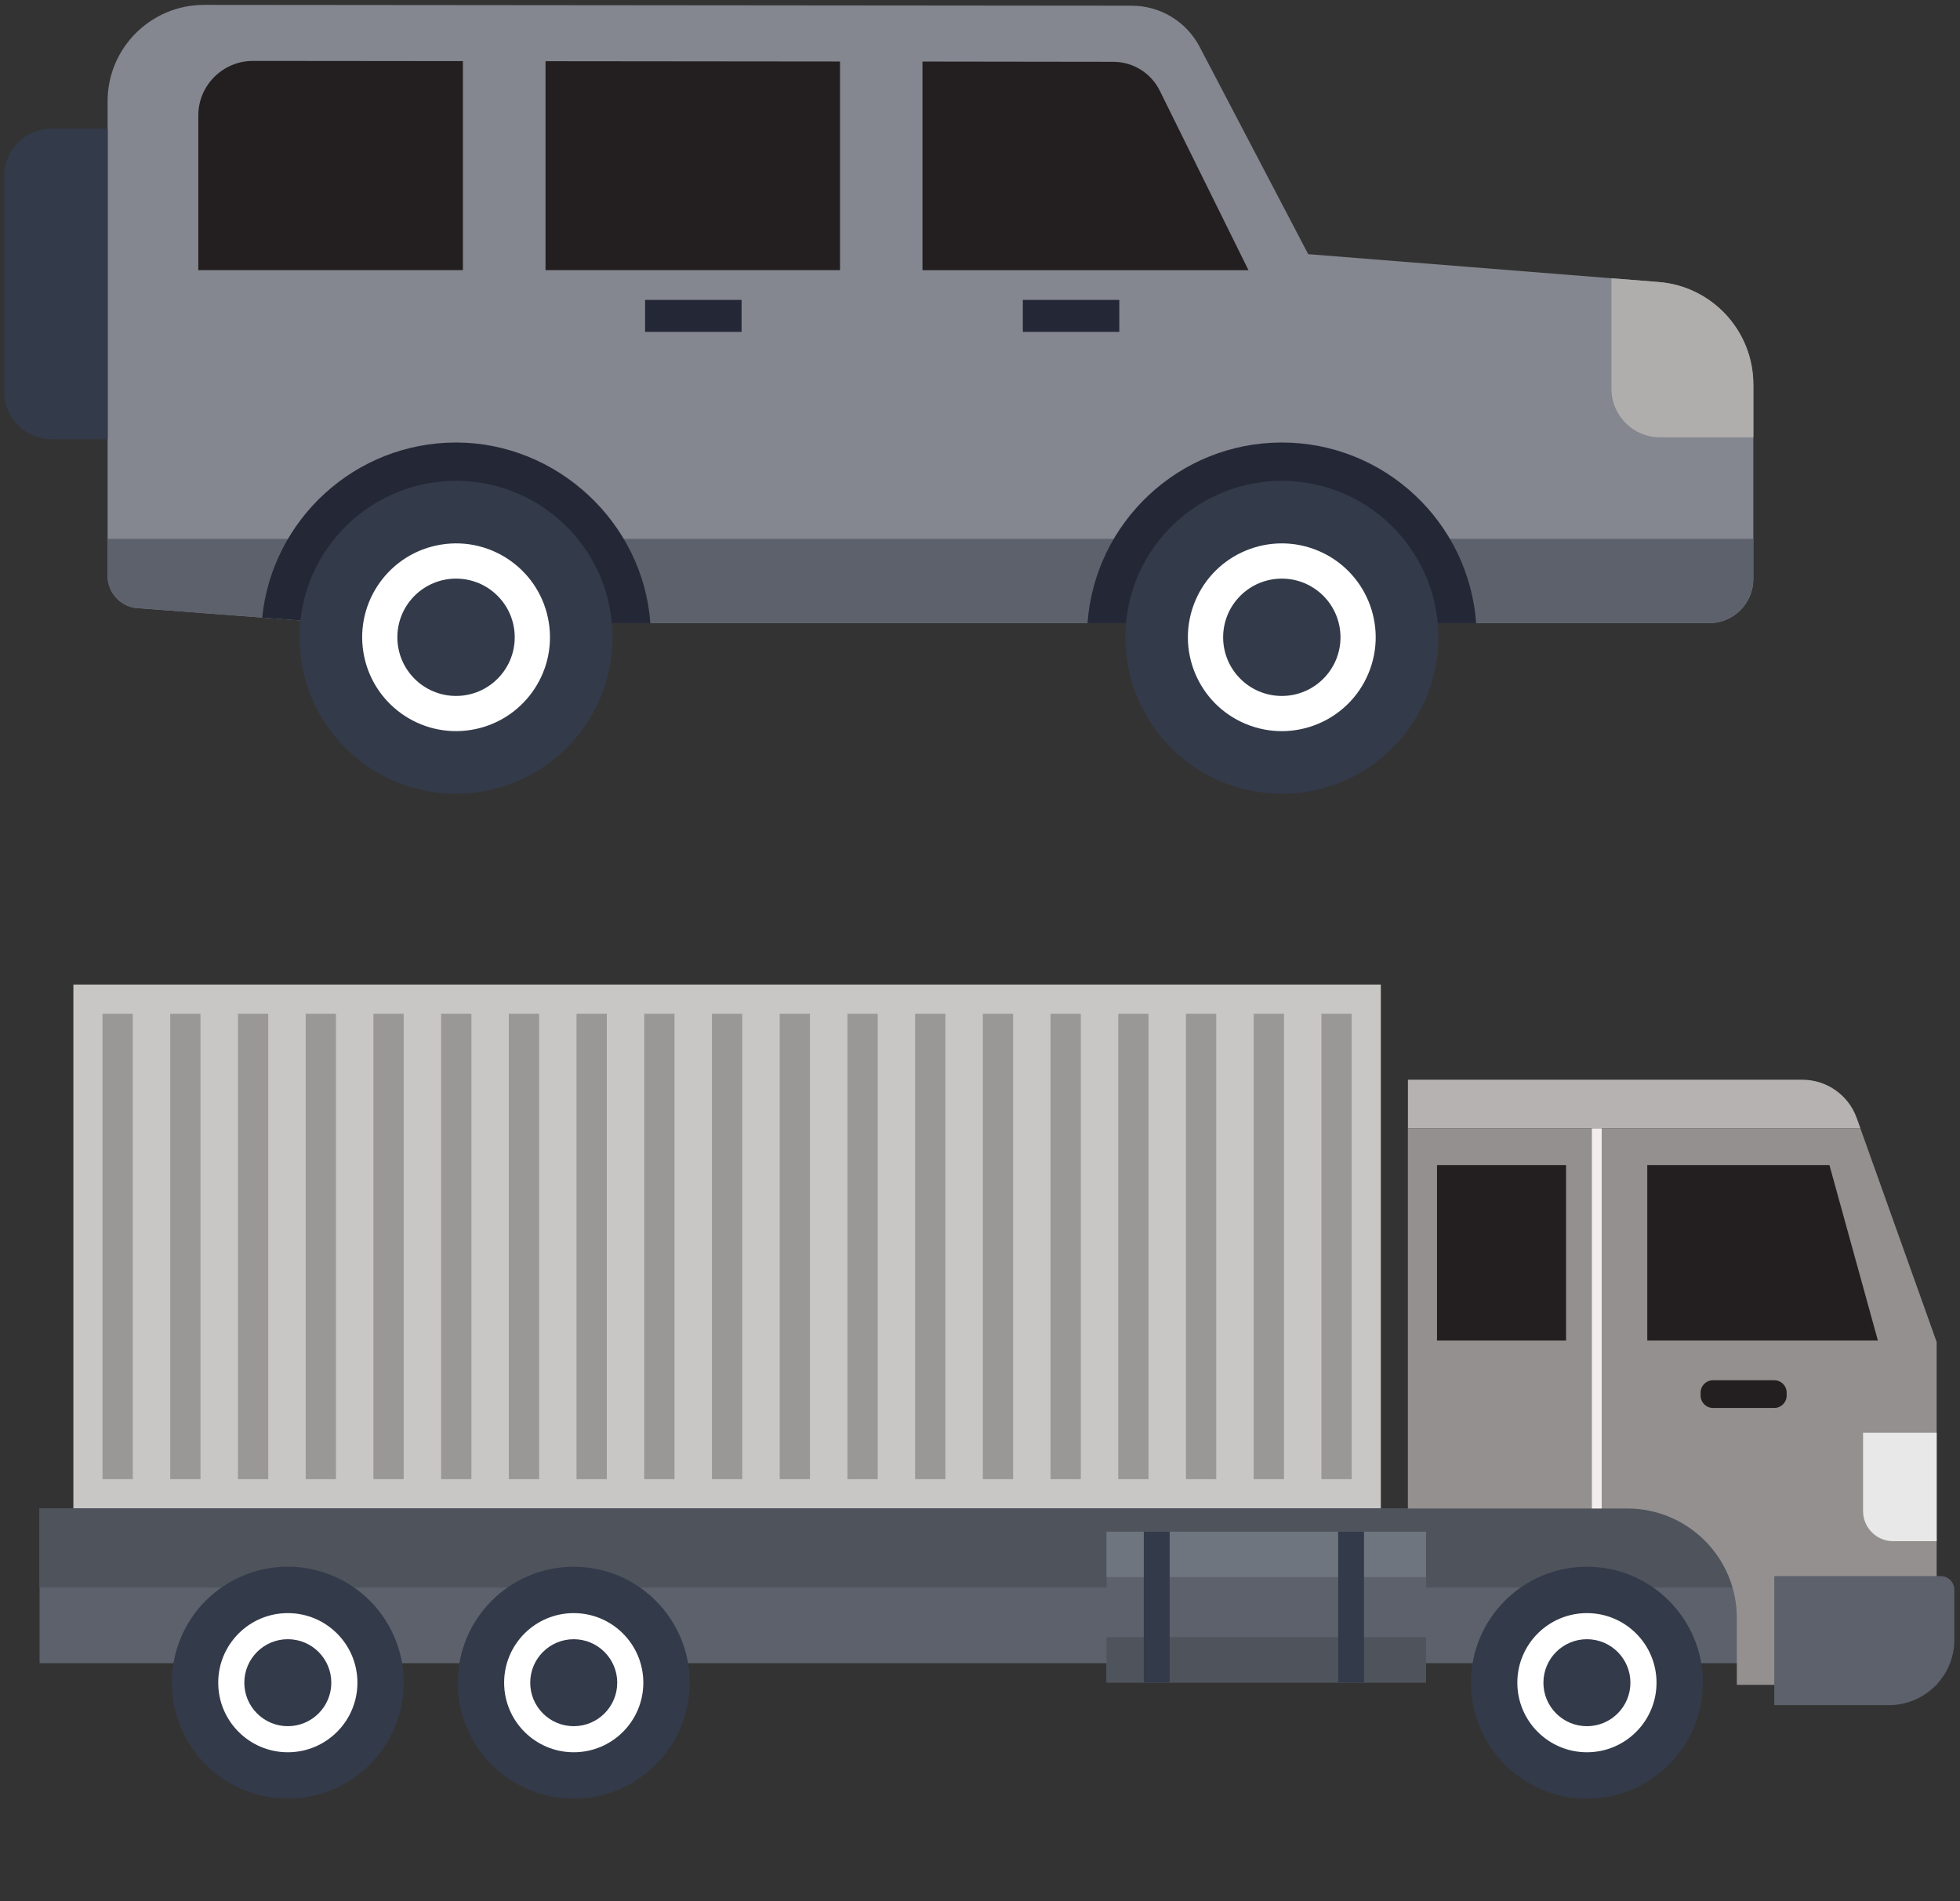 <svg width="201" height="195" viewBox="0 0 201 195" fill="none" xmlns="http://www.w3.org/2000/svg">
<rect x="0" y="0" width="201" height="195" fill="#333333" stroke="none"/>
<g clip-path="url(#clip0_1006_71090)">
<path d="M113.187 30.916H105.381V34.703H113.187V30.916Z" fill="#231F20"/>
<path d="M73.961 30.545H66.154V34.332H73.961V30.545Z" fill="#231F20"/>
<path d="M179.805 39.435V59.383C179.805 61.886 177.777 63.914 175.273 63.914H34.496L26.892 63.338L14.377 62.391C12.533 62.391 11.035 60.897 11.035 59.054V10.396C11.027 4.926 15.466 0.5 20.937 0.5L116.062 0.584C118.983 0.584 121.667 2.212 123.023 4.8L134.158 26.068L170.034 28.921C175.542 29.329 179.801 33.919 179.801 39.444L179.805 39.435Z" fill="#84878F"/>
<path d="M11.025 55.268V59.054C11.025 60.897 12.524 62.391 14.367 62.391L26.882 63.337L34.487 63.914H175.263C177.767 63.914 179.796 61.886 179.796 59.382V55.268H11.025Z" fill="#5C616C"/>
<path d="M20.336 11.851V27.705H47.471V6.268L25.946 6.247C22.848 6.247 20.336 8.755 20.336 11.851Z" fill="#231F20"/>
<path d="M55.945 6.277V27.706H86.144V6.307L55.945 6.277Z" fill="#231F20"/>
<path d="M128.03 27.705L118.936 9.302C118.04 7.488 116.197 6.344 114.177 6.34L94.6 6.314V27.709H128.03V27.705Z" fill="#231F20"/>
<path d="M66.695 63.914H34.493L26.889 63.338C27.907 53.269 36.433 45.385 46.769 45.385C57.104 45.385 65.95 53.572 66.695 63.914Z" fill="#242736"/>
<path d="M151.38 63.914H111.527C112.272 53.568 120.92 45.385 131.454 45.385C141.987 45.385 150.635 53.572 151.38 63.914Z" fill="#242736"/>
<path d="M48.09 81.355C56.924 80.624 63.493 72.872 62.763 64.039C62.032 55.207 54.277 48.639 45.443 49.37C36.609 50.101 30.04 57.853 30.771 66.686C31.502 75.518 39.256 82.086 48.09 81.355Z" fill="#333A49"/>
<path d="M48.314 74.86C53.563 74.008 57.128 69.064 56.276 63.816C55.424 58.568 50.478 55.004 45.229 55.856C39.98 56.708 36.415 61.653 37.267 66.901C38.119 72.148 43.065 75.712 48.314 74.86Z" fill="white"/>
<path d="M46.768 71.377C50.092 71.377 52.786 68.683 52.786 65.36C52.786 62.038 50.092 59.344 46.768 59.344C43.444 59.344 40.75 62.038 40.75 65.36C40.75 68.683 43.444 71.377 46.768 71.377Z" fill="#333A49"/>
<path d="M147.384 67.325C148.468 58.529 142.214 50.52 133.416 49.437C124.618 48.354 116.608 54.606 115.524 63.402C114.441 72.198 120.695 80.207 129.493 81.29C138.291 82.373 146.301 76.121 147.384 67.325Z" fill="#333A49"/>
<path d="M140.345 69.043C142.38 64.132 140.047 58.5 135.134 56.466C130.221 54.431 124.589 56.764 122.554 61.676C120.519 66.588 122.852 72.219 127.765 74.253C132.678 76.288 138.31 73.955 140.345 69.043Z" fill="white"/>
<path d="M131.451 71.378C134.775 71.378 137.469 68.684 137.469 65.361C137.469 62.038 134.775 59.345 131.451 59.345C128.128 59.345 125.434 62.038 125.434 65.361C125.434 68.684 128.128 71.378 131.451 71.378Z" fill="#333A49"/>
<path d="M5.286 13.193H11.043V45.039H5.286C2.606 45.043 0.426 42.864 0.426 40.184V18.057C0.426 15.373 2.606 13.193 5.286 13.193Z" fill="#333A49"/>
<path d="M170.038 28.918L165.258 28.539V39.874C165.258 42.621 167.484 44.851 170.236 44.851H179.81V39.441C179.81 33.916 175.551 29.326 170.043 28.918H170.038Z" fill="#B0AEAD"/>
<path d="M114.786 30.76H104.893V34.037H114.786V30.76Z" fill="#242736"/>
<path d="M76.048 30.76H66.154V34.037H76.048V30.76Z" fill="#242736"/>
<path d="M185.797 154.69H4.057V170.582H185.797V154.69Z" fill="#5C616C"/>
<path d="M185.797 154.69H4.057V162.819H185.797V154.69Z" fill="#4E535C"/>
<path d="M162.74 184.471C169.308 184.471 174.633 179.147 174.633 172.581C174.633 166.014 169.308 160.69 162.74 160.69C156.172 160.69 150.848 166.014 150.848 172.581C150.848 179.147 156.172 184.471 162.74 184.471Z" fill="#333A49"/>
<path d="M162.741 179.716C166.683 179.716 169.878 176.521 169.878 172.58C169.878 168.639 166.683 165.444 162.741 165.444C158.799 165.444 155.604 168.639 155.604 172.58C155.604 176.521 158.799 179.716 162.741 179.716Z" fill="white"/>
<path d="M162.74 177.041C165.204 177.041 167.201 175.044 167.201 172.581C167.201 170.118 165.204 168.121 162.74 168.121C160.276 168.121 158.279 170.118 158.279 172.581C158.279 175.044 160.276 177.041 162.74 177.041Z" fill="#333A49"/>
<path d="M58.836 184.471C65.404 184.471 70.729 179.147 70.729 172.581C70.729 166.014 65.404 160.69 58.836 160.69C52.268 160.69 46.943 166.014 46.943 172.581C46.943 179.147 52.268 184.471 58.836 184.471Z" fill="#333A49"/>
<path d="M58.837 179.716C62.778 179.716 65.974 176.521 65.974 172.58C65.974 168.639 62.778 165.444 58.837 165.444C54.895 165.444 51.699 168.639 51.699 172.58C51.699 176.521 54.895 179.716 58.837 179.716Z" fill="white"/>
<path d="M58.836 177.041C61.299 177.041 63.297 175.044 63.297 172.581C63.297 170.118 61.299 168.121 58.836 168.121C56.372 168.121 54.375 170.118 54.375 172.581C54.375 175.044 56.372 177.041 58.836 177.041Z" fill="#333A49"/>
<path d="M40.501 177.127C43.014 171.06 40.133 164.105 34.064 161.592C27.996 159.079 21.039 161.96 18.526 168.027C16.012 174.094 18.894 181.049 24.962 183.562C31.03 186.075 37.987 183.194 40.501 177.127Z" fill="#333A49"/>
<path d="M29.516 179.716C33.458 179.716 36.654 176.521 36.654 172.58C36.654 168.639 33.458 165.444 29.516 165.444C25.574 165.444 22.379 168.639 22.379 172.58C22.379 176.521 25.574 179.716 29.516 179.716Z" fill="white"/>
<path d="M29.515 177.04C31.979 177.04 33.976 175.043 33.976 172.58C33.976 170.117 31.979 168.12 29.515 168.12C27.052 168.12 25.055 170.117 25.055 172.58C25.055 175.043 27.052 177.04 29.515 177.04Z" fill="#333A49"/>
<path d="M198.607 137.634V172.803H178.113V165.941C178.113 159.743 173.084 154.716 166.881 154.716H144.379V115.726H190.784L198.607 137.638V137.634Z" fill="#93908F"/>
<path d="M164.256 115.721H163.25V154.711H164.256V115.721Z" fill="#F4EDED"/>
<path d="M160.602 119.491H147.367V137.486H160.602V119.491Z" fill="#231F20"/>
<path d="M168.93 119.491V137.486H192.58L187.61 119.491H168.93Z" fill="#231F20"/>
<path d="M190.784 115.721H144.383V110.739H184.833C187.333 110.739 189.567 112.313 190.409 114.665L190.788 115.721H190.784Z" fill="#B7B2B2"/>
<path d="M141.606 100.979H7.525V154.69H141.606V100.979Z" fill="#C9C7C5"/>
<path d="M138.619 103.97H135.514V151.707H138.619V103.97Z" fill="#999897"/>
<path d="M131.674 103.97H128.568V151.707H131.674V103.97Z" fill="#999897"/>
<path d="M124.727 103.97H121.621V151.707H124.727V103.97Z" fill="#999897"/>
<path d="M117.783 103.97H114.678V151.707H117.783V103.97Z" fill="#999897"/>
<path d="M110.84 103.97H107.734V151.707H110.84V103.97Z" fill="#999897"/>
<path d="M103.897 103.97H100.791V151.707H103.897V103.97Z" fill="#999897"/>
<path d="M96.951 103.97H93.846V151.707H96.951V103.97Z" fill="#999897"/>
<path d="M90.01 103.97H86.904V151.707H90.01V103.97Z" fill="#999897"/>
<path d="M83.065 103.97H79.959V151.707H83.065V103.97Z" fill="#999897"/>
<path d="M76.118 103.97H73.012V151.707H76.118V103.97Z" fill="#999897"/>
<path d="M69.172 103.97H66.066V151.707H69.172V103.97Z" fill="#999897"/>
<path d="M62.229 103.97H59.123V151.707H62.229V103.97Z" fill="#999897"/>
<path d="M55.287 103.97H52.182V151.707H55.287V103.97Z" fill="#999897"/>
<path d="M48.342 103.97H45.236V151.707H48.342V103.97Z" fill="#999897"/>
<path d="M41.399 103.97H38.293V151.707H41.399V103.97Z" fill="#999897"/>
<path d="M34.453 103.97H31.348V151.707H34.453V103.97Z" fill="#999897"/>
<path d="M27.508 103.97H24.402V151.707H27.508V103.97Z" fill="#999897"/>
<path d="M20.563 103.97H17.457V151.707H20.563V103.97Z" fill="#999897"/>
<path d="M13.619 103.97H10.514V151.707H13.619V103.97Z" fill="#999897"/>
<path d="M181.954 141.56H175.671C174.969 141.56 174.4 142.128 174.4 142.83V143.133C174.4 143.835 174.969 144.404 175.671 144.404H181.954C182.656 144.404 183.225 143.835 183.225 143.133V142.83C183.225 142.128 182.656 141.56 181.954 141.56Z" fill="#231F20"/>
<path d="M181.953 161.649H199.022C199.792 161.649 200.419 162.276 200.419 163.046V168.179C200.419 171.878 197.414 174.882 193.715 174.882H181.953V161.649Z" fill="#5C616C"/>
<path d="M146.242 157.093H113.48V172.559H146.242V157.093Z" fill="#5C616C"/>
<path d="M146.242 167.906H113.48V172.564H146.242V167.906Z" fill="#4E535C"/>
<path d="M146.242 157.093H113.48V161.75H146.242V157.093Z" fill="#6F757F"/>
<path d="M117.299 157.093V161.75V167.906V172.563H119.95V167.906V161.75V157.093H117.299Z" fill="#333A49"/>
<path d="M137.229 157.093V161.75V167.906V172.563H139.88V167.906V161.75V157.093H137.229Z" fill="#333A49"/>
<path d="M198.608 146.939V158.068H194.152C192.443 158.068 191.059 156.684 191.059 154.976V146.944H198.608V146.939Z" fill="#E8E8E8"/>
</g>
<defs>
<clipPath id="clip0_1006_71090">
<rect width="200" height="193.97" fill="white" transform="translate(0.426 0.5)"/>
</clipPath>
</defs>
</svg>
